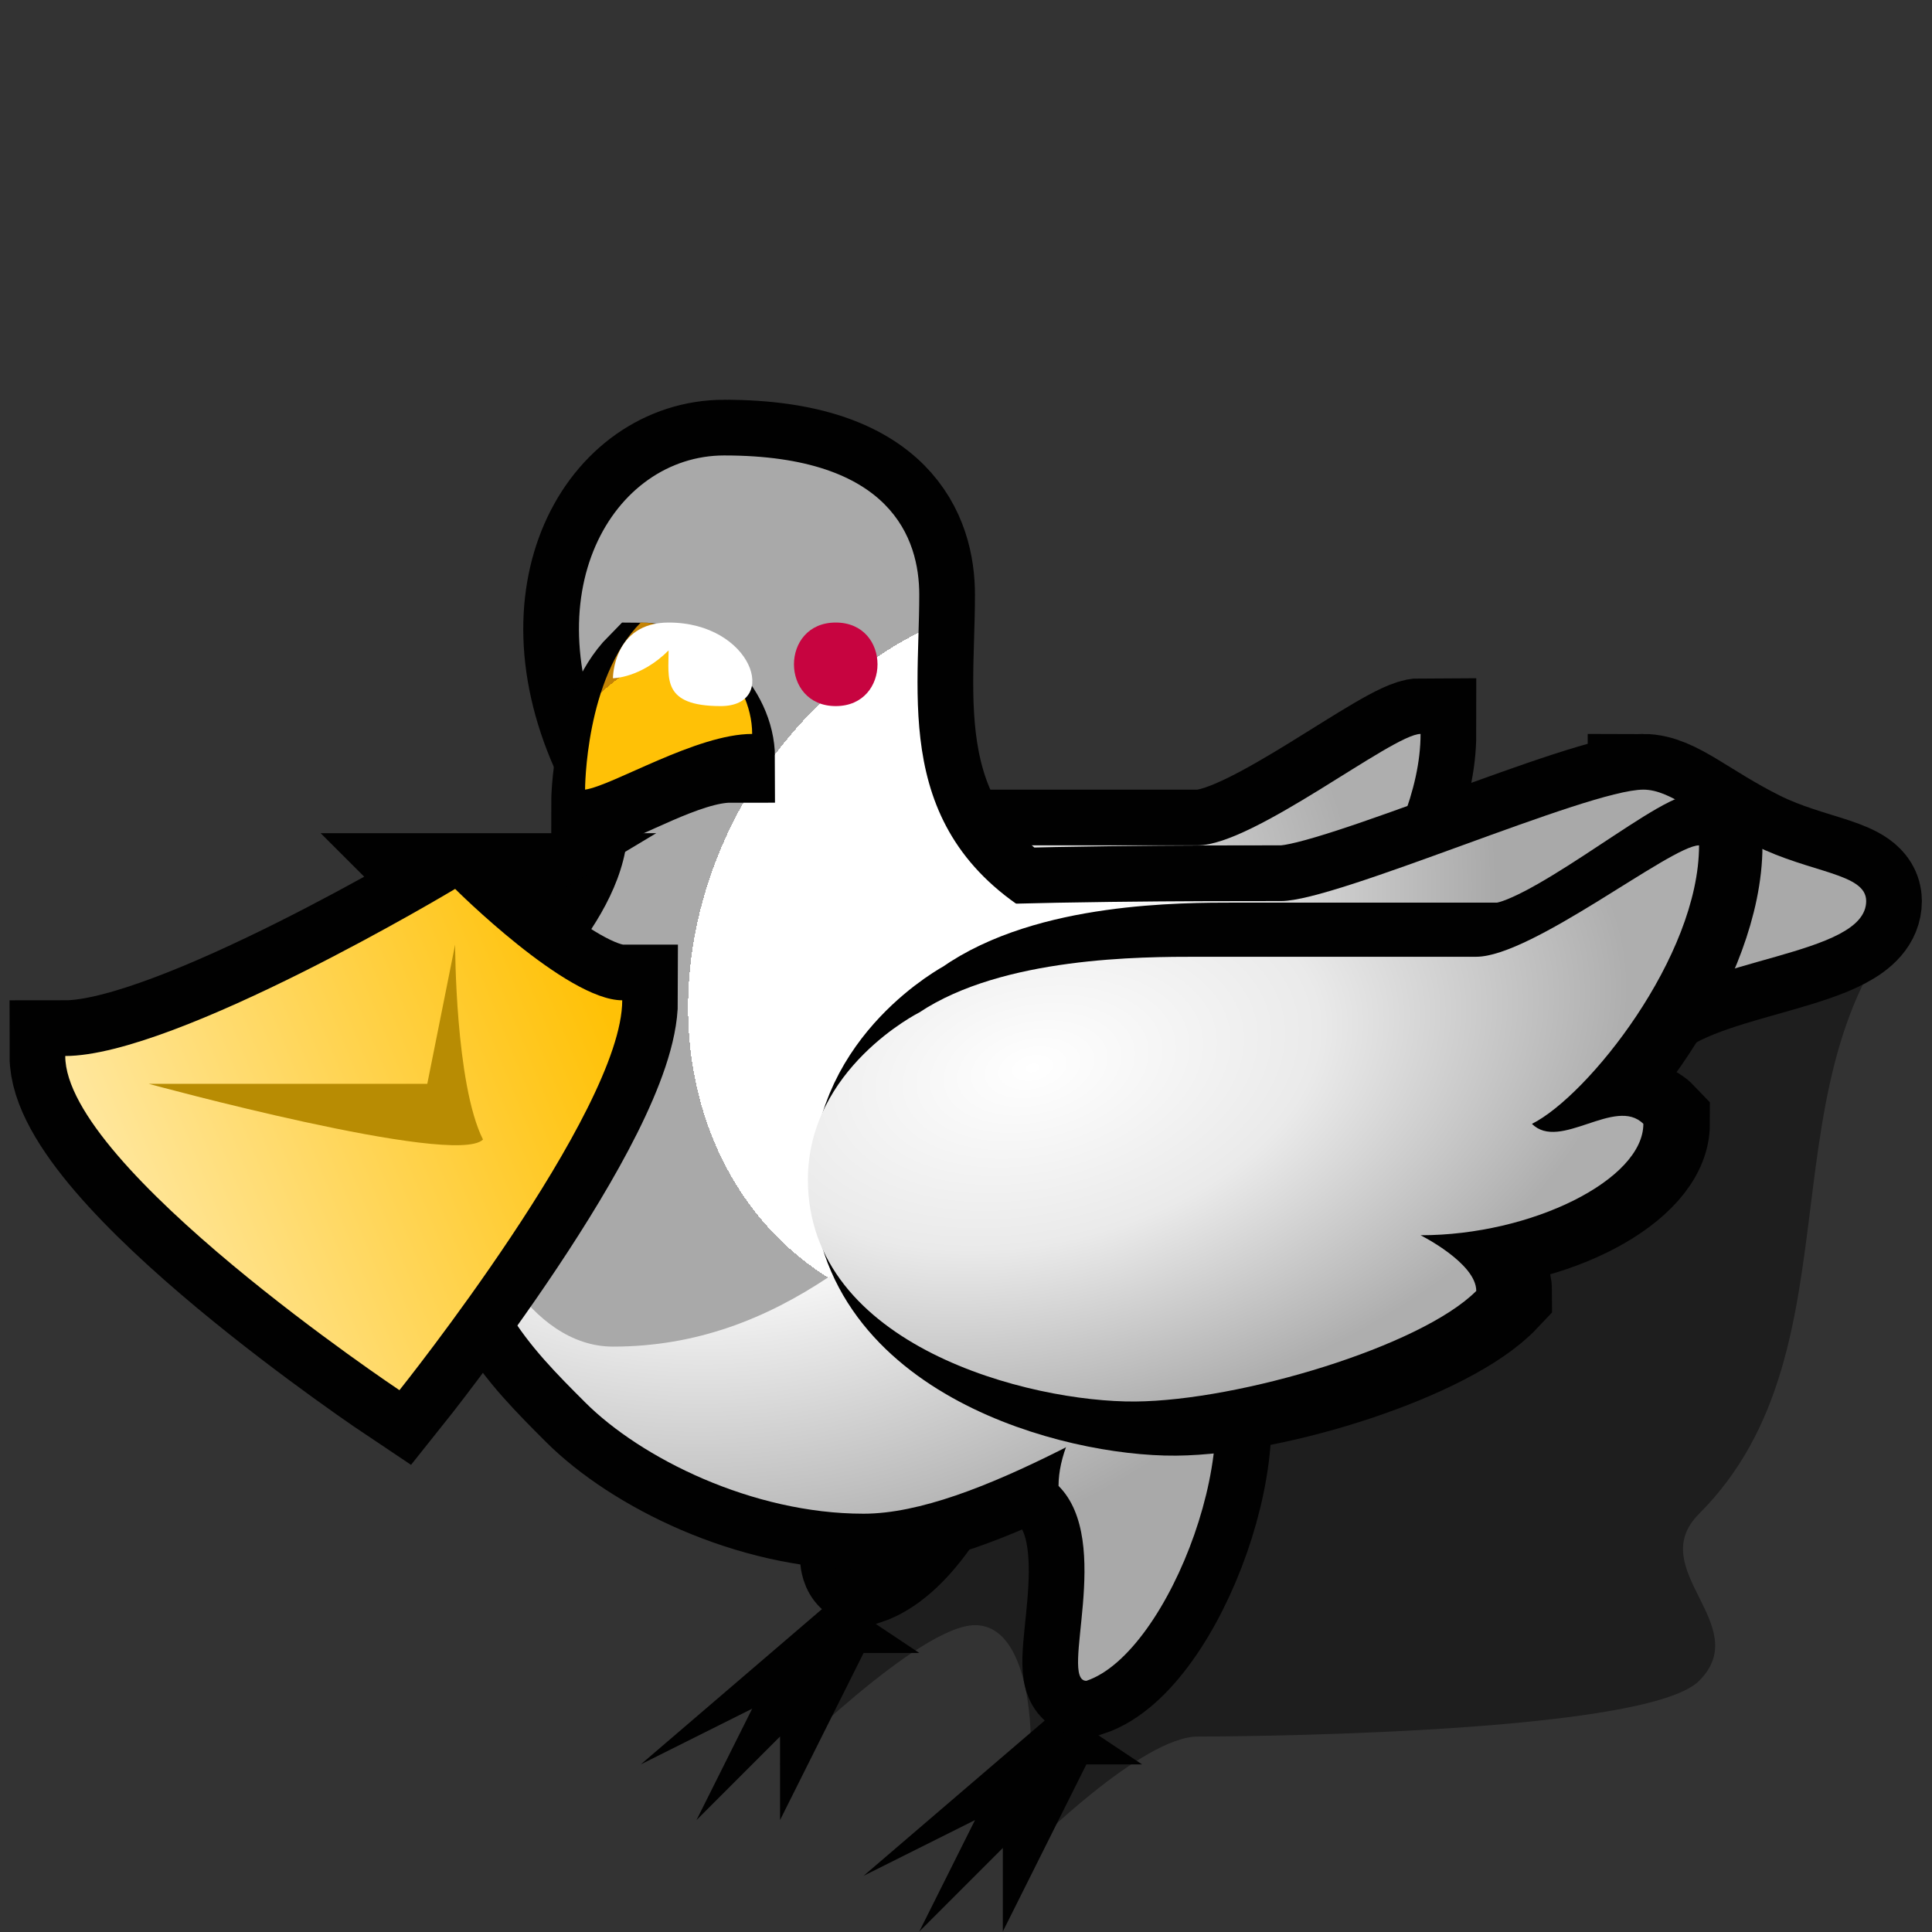 <?xml version="1.0" encoding="UTF-8" standalone="no"?>
<svg
   xmlns:dc="http://purl.org/dc/elements/1.1/"
   xmlns:cc="http://creativecommons.org/ns#"
   xmlns:rdf="http://www.w3.org/1999/02/22-rdf-syntax-ns#"
   xmlns:svg="http://www.w3.org/2000/svg"
   xmlns="http://www.w3.org/2000/svg"
   xmlns:xlink="http://www.w3.org/1999/xlink"
   xmlns:sodipodi="http://sodipodi.sourceforge.net/DTD/sodipodi-0.dtd"
   xmlns:inkscape="http://www.inkscape.org/namespaces/inkscape"
   version="1.1"
   width="64"
   height="64"
   color-interpolation="linearRGB"
   id="svg2"
   inkscape:version="0.47 r22583"
   sodipodi:docname="application-mbox.svg">
  <rect width="100%" height="100%" fill="#333333" stroke="none"/>
  <defs
     id="defs44">
    <inkscape:perspective
       sodipodi:type="inkscape:persp3d"
       inkscape:vp_x="0 : 32 : 1"
       inkscape:vp_y="0 : 1000 : 0"
       inkscape:vp_z="64 : 32 : 1"
       inkscape:persp3d-origin="32 : 21.333333 : 1"
       id="perspective48" />
    <linearGradient
       y2="1.55"
       x2="15.02"
       y1="8.88"
       x1="-2.95"
       gradientTransform="translate(-11.581,2.225)"
       gradientUnits="userSpaceOnUse"
       id="linearGradient3119"
       xlink:href="#gradient6-0"
       inkscape:collect="always" />
    <linearGradient
       gradientTransform="translate(-62.292,3.31)"
       y2="23.2"
       x2="48.68"
       y1="20.64"
       x1="36.58"
       gradientUnits="userSpaceOnUse"
       id="linearGradient3110"
       xlink:href="#gradient0-3"
       inkscape:collect="always" />
    <linearGradient
       gradientTransform="translate(-62.292,3.31)"
       y2="23.2"
       x2="48.68"
       y1="20.64"
       x1="36.58"
       gradientUnits="userSpaceOnUse"
       id="linearGradient3107"
       xlink:href="#gradient1-0"
       inkscape:collect="always" />
    <linearGradient
       gradientTransform="translate(-62.292,3.31)"
       y2="19.36"
       x2="61.33"
       y1="2.1"
       x1="48.87"
       gradientUnits="userSpaceOnUse"
       id="linearGradient3104"
       xlink:href="#gradient2-9"
       inkscape:collect="always" />
    <linearGradient
       gradientTransform="translate(-62.292,3.31)"
       y2="24.96"
       x2="66.17"
       y1="15.6"
       x1="68.8"
       gradientUnits="userSpaceOnUse"
       id="linearGradient3101"
       xlink:href="#gradient3-2"
       inkscape:collect="always" />
    <linearGradient
       gradientTransform="translate(-62.292,3.31)"
       y2="22.87"
       x2="22.48"
       y1="16.39"
       x1="33.02"
       gradientUnits="userSpaceOnUse"
       id="linearGradient3098"
       xlink:href="#gradient4-5"
       inkscape:collect="always" />
    <linearGradient
       gradientTransform="translate(-62.292,3.31)"
       y2="21.3"
       x2="20.69"
       y1="17.71"
       x1="30.03"
       gradientUnits="userSpaceOnUse"
       id="linearGradient3095"
       xlink:href="#gradient5-4"
       inkscape:collect="always" />
    <linearGradient
       gradientTransform="translate(-11.581,2.225)"
       y2="1.55"
       x2="15.02"
       y1="8.88"
       x1="-2.95"
       gradientUnits="userSpaceOnUse"
       id="linearGradient3091"
       xlink:href="#gradient6-0"
       inkscape:collect="always" />
    <linearGradient
       y2="1.55"
       x2="15.02"
       y1="8.88"
       x1="-2.95"
       gradientUnits="userSpaceOnUse"
       id="gradient6-0">
      <stop
         id="stop3014"
         stop-color="#ffe8a2"
         offset="0" />
      <stop
         id="stop3016"
         stop-color="#ffc106"
         offset="1" />
    </linearGradient>
    <linearGradient
       y2="21.3"
       x2="20.69"
       y1="17.71"
       x1="30.03"
       gradientUnits="userSpaceOnUse"
       id="gradient5-4">
      <stop
         id="stop3005"
         stop-color="#a5c7ff"
         offset="0" />
      <stop
         id="stop3007"
         stop-color="#ffffff"
         offset="1" />
    </linearGradient>
    <linearGradient
       y2="22.87"
       x2="22.48"
       y1="16.39"
       x1="33.02"
       gradientUnits="userSpaceOnUse"
       id="gradient4-5">
      <stop
         id="stop2998"
         stop-color="#2e57ab"
         offset="0" />
      <stop
         id="stop3000"
         stop-color="#033291"
         offset="1" />
    </linearGradient>
    <linearGradient
       y2="24.96"
       x2="66.17"
       y1="15.6"
       x1="68.8"
       gradientUnits="userSpaceOnUse"
       id="gradient3-2">
      <stop
         id="stop2987"
         stop-color="#b0cbf8"
         offset="0" />
      <stop
         id="stop2989"
         stop-color="#e4edfd"
         offset="0.168" />
      <stop
         id="stop2991"
         stop-color="#b0cbf8"
         offset="0.348" />
      <stop
         id="stop2993"
         stop-color="#80aefa"
         offset="1" />
    </linearGradient>
    <linearGradient
       y2="19.36"
       x2="61.33"
       y1="2.1"
       x1="48.87"
       gradientUnits="userSpaceOnUse"
       id="gradient2-9">
      <stop
         id="stop2980"
         stop-color="#90baff"
         offset="0" />
      <stop
         id="stop2982"
         stop-color="#3878e5"
         offset="1" />
    </linearGradient>
    <linearGradient
       y2="23.2"
       x2="48.68"
       y1="20.64"
       x1="36.58"
       gradientUnits="userSpaceOnUse"
       id="gradient1-0">
      <stop
         id="stop2973"
         stop-color="#486fbe"
         offset="0" />
      <stop
         id="stop2975"
         stop-color="#033291"
         offset="1" />
    </linearGradient>
    <linearGradient
       y2="23.2"
       x2="48.68"
       y1="20.64"
       x1="36.58"
       gradientUnits="userSpaceOnUse"
       id="gradient0-3">
      <stop
         id="stop2966"
         stop-color="#486fbe"
         offset="0" />
      <stop
         id="stop2968"
         stop-color="#033291"
         offset="1" />
    </linearGradient>
    <inkscape:perspective
       sodipodi:type="inkscape:persp3d"
       inkscape:vp_x="0 : 32 : 1"
       inkscape:vp_y="0 : 1000 : 0"
       inkscape:vp_z="64 : 32 : 1"
       inkscape:persp3d-origin="32 : 21.333333 : 1"
       id="perspective3028" />
    <radialGradient
       r="64"
       cy="0"
       cx="0"
       gradientTransform="matrix(0.375,0,0,0.312,51.627,39.627)"
       gradientUnits="userSpaceOnUse"
       id="radialGradient2953"
       xlink:href="#gradient0-9"
       inkscape:collect="always" />
    <radialGradient
       r="64"
       cy="0"
       cx="0"
       gradientTransform="matrix(0.301,-0.066,0.04,0.181,25.711,25.802)"
       gradientUnits="userSpaceOnUse"
       id="radialGradient2945"
       xlink:href="#gradient1-4"
       inkscape:collect="always" />
    <radialGradient
       r="64"
       cy="0"
       cx="0"
       gradientTransform="matrix(0.383,-0.089,0.077,0.331,25.095,24.869)"
       gradientUnits="userSpaceOnUse"
       id="radialGradient2939"
       xlink:href="#gradient2-0"
       inkscape:collect="always" />
    <radialGradient
       r="64"
       cy="0"
       cx="0"
       gradientTransform="matrix(0.383,-0.089,0.077,0.331,25.095,24.869)"
       gradientUnits="userSpaceOnUse"
       id="radialGradient2936"
       xlink:href="#gradient3-5"
       inkscape:collect="always" />
    <radialGradient
       r="64"
       cy="0"
       cx="0"
       gradientTransform="matrix(0.286,0.185,-0.216,0.333,34.73,25.808)"
       gradientUnits="userSpaceOnUse"
       id="radialGradient2933"
       xlink:href="#gradient4"
       inkscape:collect="always" />
    <radialGradient
       r="64"
       cy="0"
       cx="0"
       gradientTransform="matrix(0.301,-0.066,0.04,0.181,34.791,29.434)"
       gradientUnits="userSpaceOnUse"
       id="radialGradient2929"
       xlink:href="#gradient5"
       inkscape:collect="always" />
    <radialGradient
       r="64"
       cy="0"
       cx="0"
       gradientTransform="matrix(0.147,-0.073,0.037,0.073,25.221,18.544)"
       gradientUnits="userSpaceOnUse"
       id="radialGradient2924"
       xlink:href="#gradient6"
       inkscape:collect="always" />
    <radialGradient
       id="gradient6"
       gradientUnits="userSpaceOnUse"
       cx="0"
       cy="0"
       r="64"
       gradientTransform="matrix(0.162,-0.081,0.04,0.081,13.528,14)">
      <stop
         offset="0.693"
         stop-color="#ffc106"
         id="stop79" />
      <stop
         offset="0"
         stop-color="#c48305"
         id="stop81" />
    </radialGradient>
    <radialGradient
       id="gradient5"
       gradientUnits="userSpaceOnUse"
       cx="0"
       cy="0"
       r="64"
       gradientTransform="matrix(0.331,-0.073,0.044,0.2,24.068,25.993)">
      <stop
         offset="0"
         stop-color="#ffffff"
         id="stop66" />
      <stop
         offset="0.481"
         stop-color="#eaeaea"
         id="stop68" />
      <stop
         offset="1"
         stop-color="#aeaeae"
         id="stop70" />
    </radialGradient>
    <radialGradient
       id="gradient4"
       gradientUnits="userSpaceOnUse"
       cx="0"
       cy="0"
       r="64"
       gradientTransform="matrix(0.315,0.204,-0.238,0.367,24,22)">
      <stop
         offset="0.487"
         stop-color="#ffffff"
         id="stop57" />
      <stop
         offset="0"
         stop-color="#a9a9a9"
         id="stop59" />
    </radialGradient>
    <radialGradient
       id="gradient3-5"
       gradientUnits="userSpaceOnUse"
       cx="0"
       cy="0"
       r="64"
       gradientTransform="matrix(0.422,-0.098,0.085,0.365,13.389,20.965)">
      <stop
         offset="0.487"
         stop-color="#ffffff"
         id="stop50" />
      <stop
         offset="0.993"
         stop-color="#a9a9a9"
         id="stop52" />
    </radialGradient>
    <radialGradient
       id="gradient2-0"
       gradientUnits="userSpaceOnUse"
       cx="0"
       cy="0"
       r="64"
       gradientTransform="matrix(0.422,-0.098,0.085,0.365,13.389,20.965)">
      <stop
         offset="0.487"
         stop-color="#ffffff"
         id="stop43" />
      <stop
         offset="0.993"
         stop-color="#a9a9a9"
         id="stop45" />
    </radialGradient>
    <radialGradient
       id="gradient1-4"
       gradientUnits="userSpaceOnUse"
       cx="0"
       cy="0"
       r="64"
       gradientTransform="matrix(0.331,-0.073,0.044,0.2,24.068,25.993)">
      <stop
         offset="0"
         stop-color="#ffffff"
         id="stop28" />
      <stop
         offset="0.481"
         stop-color="#eaeaea"
         id="stop30" />
      <stop
         offset="1"
         stop-color="#aeaeae"
         id="stop32" />
    </radialGradient>
    <radialGradient
       id="gradient0-9"
       gradientUnits="userSpaceOnUse"
       cx="0"
       cy="0"
       r="64"
       gradientTransform="matrix(0.375,0,0,0.312,34,38)">
      <stop
         offset="1"
         stop-color="#ffea06"
         id="stop11-2" />
      <stop
         offset="0"
         stop-color="#d9af05"
         id="stop13-5" />
    </radialGradient>
    <inkscape:perspective
       id="perspective93"
       inkscape:persp3d-origin="32 : 21.333333 : 1"
       inkscape:vp_z="64 : 32 : 1"
       inkscape:vp_y="0 : 1000 : 0"
       inkscape:vp_x="0 : 32 : 1"
       sodipodi:type="inkscape:persp3d" />
  </defs>
  <sodipodi:namedview
     pagecolor="#ffffff"
     bordercolor="#666666"
     borderopacity="1"
     objecttolerance="10"
     gridtolerance="10"
     guidetolerance="10"
     inkscape:pageopacity="0"
     inkscape:pageshadow="2"
     inkscape:window-width="739"
     inkscape:window-height="501"
     id="namedview42"
     showgrid="false"
     inkscape:zoom="3.6875"
     inkscape:cx="32"
     inkscape:cy="32"
     inkscape:window-x="185"
     inkscape:window-y="356"
     inkscape:window-maximized="0"
     inkscape:current-layer="svg2" />
  <g
     id="g3006"
     transform="matrix(1.016,0,0,1.016,-1.143,5.472)">
    <path
       style="fill:#010101;fill-opacity:0.416"
       d="m 34.73,54.866 c 0,0 3.632,-3.632 5.448,-3.632 0,0 14.529,0 16.345,-1.816 1.816,-1.816 -1.816,-3.632 0,-5.448 5.448,-5.448 1.816,-14.529 7.264,-19.977 l -34.505,5.448 v 14.529 l -2.724,8.172 c 0,0 4.54,-4.54 6.356,-4.54 1.816,0 1.816,3.632 1.816,3.632 v 3.632 z"
       id="path19" />
    <path
       style="fill:#010101"
       d="m 26.558,51.233 -2.724,2.724 1.816,-3.632 -3.632,1.816 6.356,-5.448 2.724,1.816 h -1.816 l -2.724,5.448 v -2.724 z"
       id="path21" />
    <path
       style="fill:none;stroke:#010101;stroke-width:3.632"
       d="m 29.282,45.785 c -0.908,0 0.908,-4.54 -0.908,-6.356 0,-1.816 1.816,-4.54 4.54,-4.54 1.816,2.724 -0.908,9.988 -3.632,10.896 z"
       id="path23" />
    <path
       style="fill:none;stroke:#010101;stroke-width:3.632"
       d="m 41.994,27.624 c 0.908,0.908 2.724,-0.908 3.632,0 0,1.816 -3.632,3.632 -7.264,3.632 0,0 1.816,0.908 1.816,1.816 -1.816,1.816 -7.718,3.578 -11.123,3.605 -3.405,0.027 -10.669,-1.789 -10.669,-7.237 0,-3.632 3.632,-5.448 3.632,-5.448 2.724,-1.816 7.264,-1.816 9.08,-1.816 h 9.08 c 1.816,0 6.356,-3.632 7.264,-3.632 0,3.632 -3.632,8.172 -5.448,9.08 z"
       id="path25" />
    <path
       style="fill:url(#radialGradient2945)"
       d="m 41.994,27.624 c 0.908,0.908 2.724,-0.908 3.632,0 0,1.816 -3.632,3.632 -7.264,3.632 0,0 1.816,0.908 1.816,1.816 -1.816,1.816 -7.718,3.578 -11.123,3.605 -3.405,0.027 -10.669,-1.789 -10.669,-7.237 0,-3.632 3.632,-5.448 3.632,-5.448 2.724,-1.816 7.264,-1.816 9.08,-1.816 h 9.08 c 1.816,0 6.356,-3.632 7.264,-3.632 0,3.632 -3.632,8.172 -5.448,9.08 z"
       id="path34" />
    <path
       style="fill:none;stroke:#010101;stroke-width:3.632"
       d="m 54.707,20.36 c 0.908,0 1.816,0.908 3.632,1.816 1.816,0.908 3.632,0.908 3.632,1.816 0,1.816 -5.448,1.816 -7.264,3.632 -0.79,0.781 -2.724,2.724 -4.54,4.54 -2.724,2.724 -6.356,5.448 -8.172,6.356 -3.632,1.816 -9.08,5.448 -12.713,5.448 -3.632,0 -7.264,-1.816 -9.08,-3.632 -1.816,-1.816 -3.632,-3.632 -3.632,-7.264 0,-3.632 1.816,-5.448 3.632,-7.264 1.816,-1.816 17.253,-1.816 22.701,-1.816 1.816,0 9.988,-3.632 11.804,-3.632 z M 24.741,9.464 c 5.448,0 6.356,2.724 6.356,4.54 0,3.632 -0.908,8.172 4.54,10.896 0,0 1.816,0.908 1.816,1.816 l -3.632,4.54 c -3.632,3.632 -7.264,7.264 -12.713,7.264 -2.724,0 -4.54,-3.632 -4.54,-5.448 0,-1.816 1.235,-4.458 1.816,-5.448 0.79,-1.371 4.54,-4.54 2.724,-8.172 -2.724,-5.448 0,-9.988 3.632,-9.988 z"
       id="path36" />
    <path
       style="fill:#010101"
       d="m 33.822,54.866 -2.724,2.724 1.816,-3.632 -3.632,1.816 6.356,-5.448 2.724,1.816 h -1.816 l -2.724,5.448 v -2.724 z"
       id="path38" />
    <path
       style="fill:none;stroke:#010101;stroke-width:3.632"
       d="m 36.546,49.417 c -0.908,0 0.908,-4.54 -0.908,-6.356 0,-1.816 1.816,-4.54 4.54,-4.54 1.816,2.724 -0.908,9.988 -3.632,10.896 z"
       id="path40-9" />
    <path
       style="fill:url(#radialGradient2939)"
       d="m 36.546,49.417 c -0.908,0 0.908,-4.54 -0.908,-6.356 0,-1.816 1.816,-4.54 4.54,-4.54 1.816,2.724 -0.908,9.988 -3.632,10.896 z"
       id="path47" />
    <path
       style="fill:url(#radialGradient2936)"
       d="m 54.707,20.36 c 0.908,0 1.816,0.908 3.632,1.816 1.816,0.908 3.632,0.908 3.632,1.816 0,1.816 -5.448,1.816 -7.264,3.632 -0.79,0.781 -2.724,2.724 -4.54,4.54 -2.724,2.724 -6.356,5.448 -8.172,6.356 -3.632,1.816 -9.08,5.448 -12.713,5.448 -3.632,0 -7.264,-1.816 -9.08,-3.632 -1.816,-1.816 -3.632,-3.632 -3.632,-7.264 0,-3.632 1.816,-5.448 3.632,-7.264 1.816,-1.816 17.253,-1.816 22.701,-1.816 1.816,0 9.988,-3.632 11.804,-3.632 z"
       id="path54" />
    <path
       style="fill:url(#radialGradient2933)"
       d="m 24.741,9.464 c 5.448,0 6.356,2.724 6.356,4.54 0,3.632 -0.908,8.172 4.54,10.896 0,0 1.816,0.908 1.816,1.816 l -3.632,4.54 c -3.632,3.632 -7.264,7.264 -12.713,7.264 -2.724,0 -4.54,-3.632 -4.54,-5.448 0,-1.816 1.235,-4.458 1.816,-5.448 0.79,-1.371 4.54,-4.54 2.724,-8.172 -2.724,-5.448 0,-9.988 3.632,-9.988 z"
       id="path61" />
    <path
       style="fill:none;stroke:#010101;stroke-width:3.53"
       d="m 51.679,31.257 c 0.858,0.908 2.573,-0.908 3.431,0 0,1.816 -3.431,3.632 -6.861,3.632 0,0 1.715,0.908 1.715,1.816 -1.715,1.816 -7.29,3.578 -10.506,3.605 -3.216,0.027 -10.077,-1.789 -10.077,-7.237 0,-3.632 3.431,-5.448 3.431,-5.448 2.573,-1.816 6.861,-1.816 8.576,-1.816 l 8.576,0 c 1.715,0 6.003,-3.632 6.861,-3.632 0,3.632 -3.431,8.172 -5.146,9.08 z"
       id="path63" />
    <path
       style="fill:url(#radialGradient2929)"
       d="m 51.074,31.257 c 0.908,0.908 2.724,-0.908 3.632,0 0,1.816 -3.632,3.632 -7.264,3.632 0,0 1.816,0.908 1.816,1.816 -1.816,1.816 -7.718,3.578 -11.123,3.605 -3.405,0.027 -10.669,-1.789 -10.669,-7.237 0,-3.632 3.632,-5.448 3.632,-5.448 2.724,-1.816 7.264,-1.816 9.08,-1.816 h 9.08 c 1.816,0 6.356,-3.632 7.264,-3.632 0,3.632 -3.632,8.172 -5.448,9.08 z"
       id="path72" />
    <path
       style="fill:#c70440"
       d="m 28.374,14.912 c 1.816,0 1.816,2.724 0,2.724 -1.816,0 -1.816,-2.724 0,-2.724 z"
       id="path74" />
    <path
       style="fill:none;stroke:#010101;stroke-width:2.928"
       d="m 20.561,20.794 c 0,0 0,-2.945 1.456,-4.417 1.456,0 2.912,1.472 2.912,2.945 -1.456,0 -3.647,1.369 -4.367,1.472 z"
       id="path76" />
    <path
       style="fill:url(#radialGradient2924)"
       d="m 20.201,20.36 c 0,0 0,-3.632 1.816,-5.448 1.816,0 3.632,1.816 3.632,3.632 -1.816,0 -4.549,1.689 -5.448,1.816 z"
       id="path83" />
    <path
       style="fill:#ffffff"
       d="m 21.109,16.728 c 0,0 0.908,0 1.816,-0.908 0,0.908 -0.227,1.816 1.698,1.816 1.934,0 1.026,-2.724 -1.698,-2.724 -1.816,0 -1.816,1.816 -1.816,1.816 z"
       id="path85" />
    <g
       transform="matrix(0.908,0,0,0.908,11.952,9.772)"
       id="g3114">
      <path
         style="fill:none;stroke:#010101;stroke-width:4"
         d="m 4.419,15.225 c 0,0 4,4 6,4 0,4 -8,14 -8,14 0,0 -12,-8 -12,-12 4,0 14,-6 14,-6 z"
         id="path3011" />
      <path
         style="fill:url(#linearGradient3119)"
         d="m 4.419,15.225 c 0,0 4,4 6,4 0,4 -8,14 -8,14 0,0 -12,-8 -12,-12 4,0 14,-6 14,-6 z"
         id="path3018" />
      <path
         style="fill:#b88c03"
         d="m -6.581,22.225 c 0,0 11,3 12,2 -1,-2 -1,-7 -1,-7 l -1,5 h -10 z"
         id="path3020" />
    </g>
  </g>
</svg>

